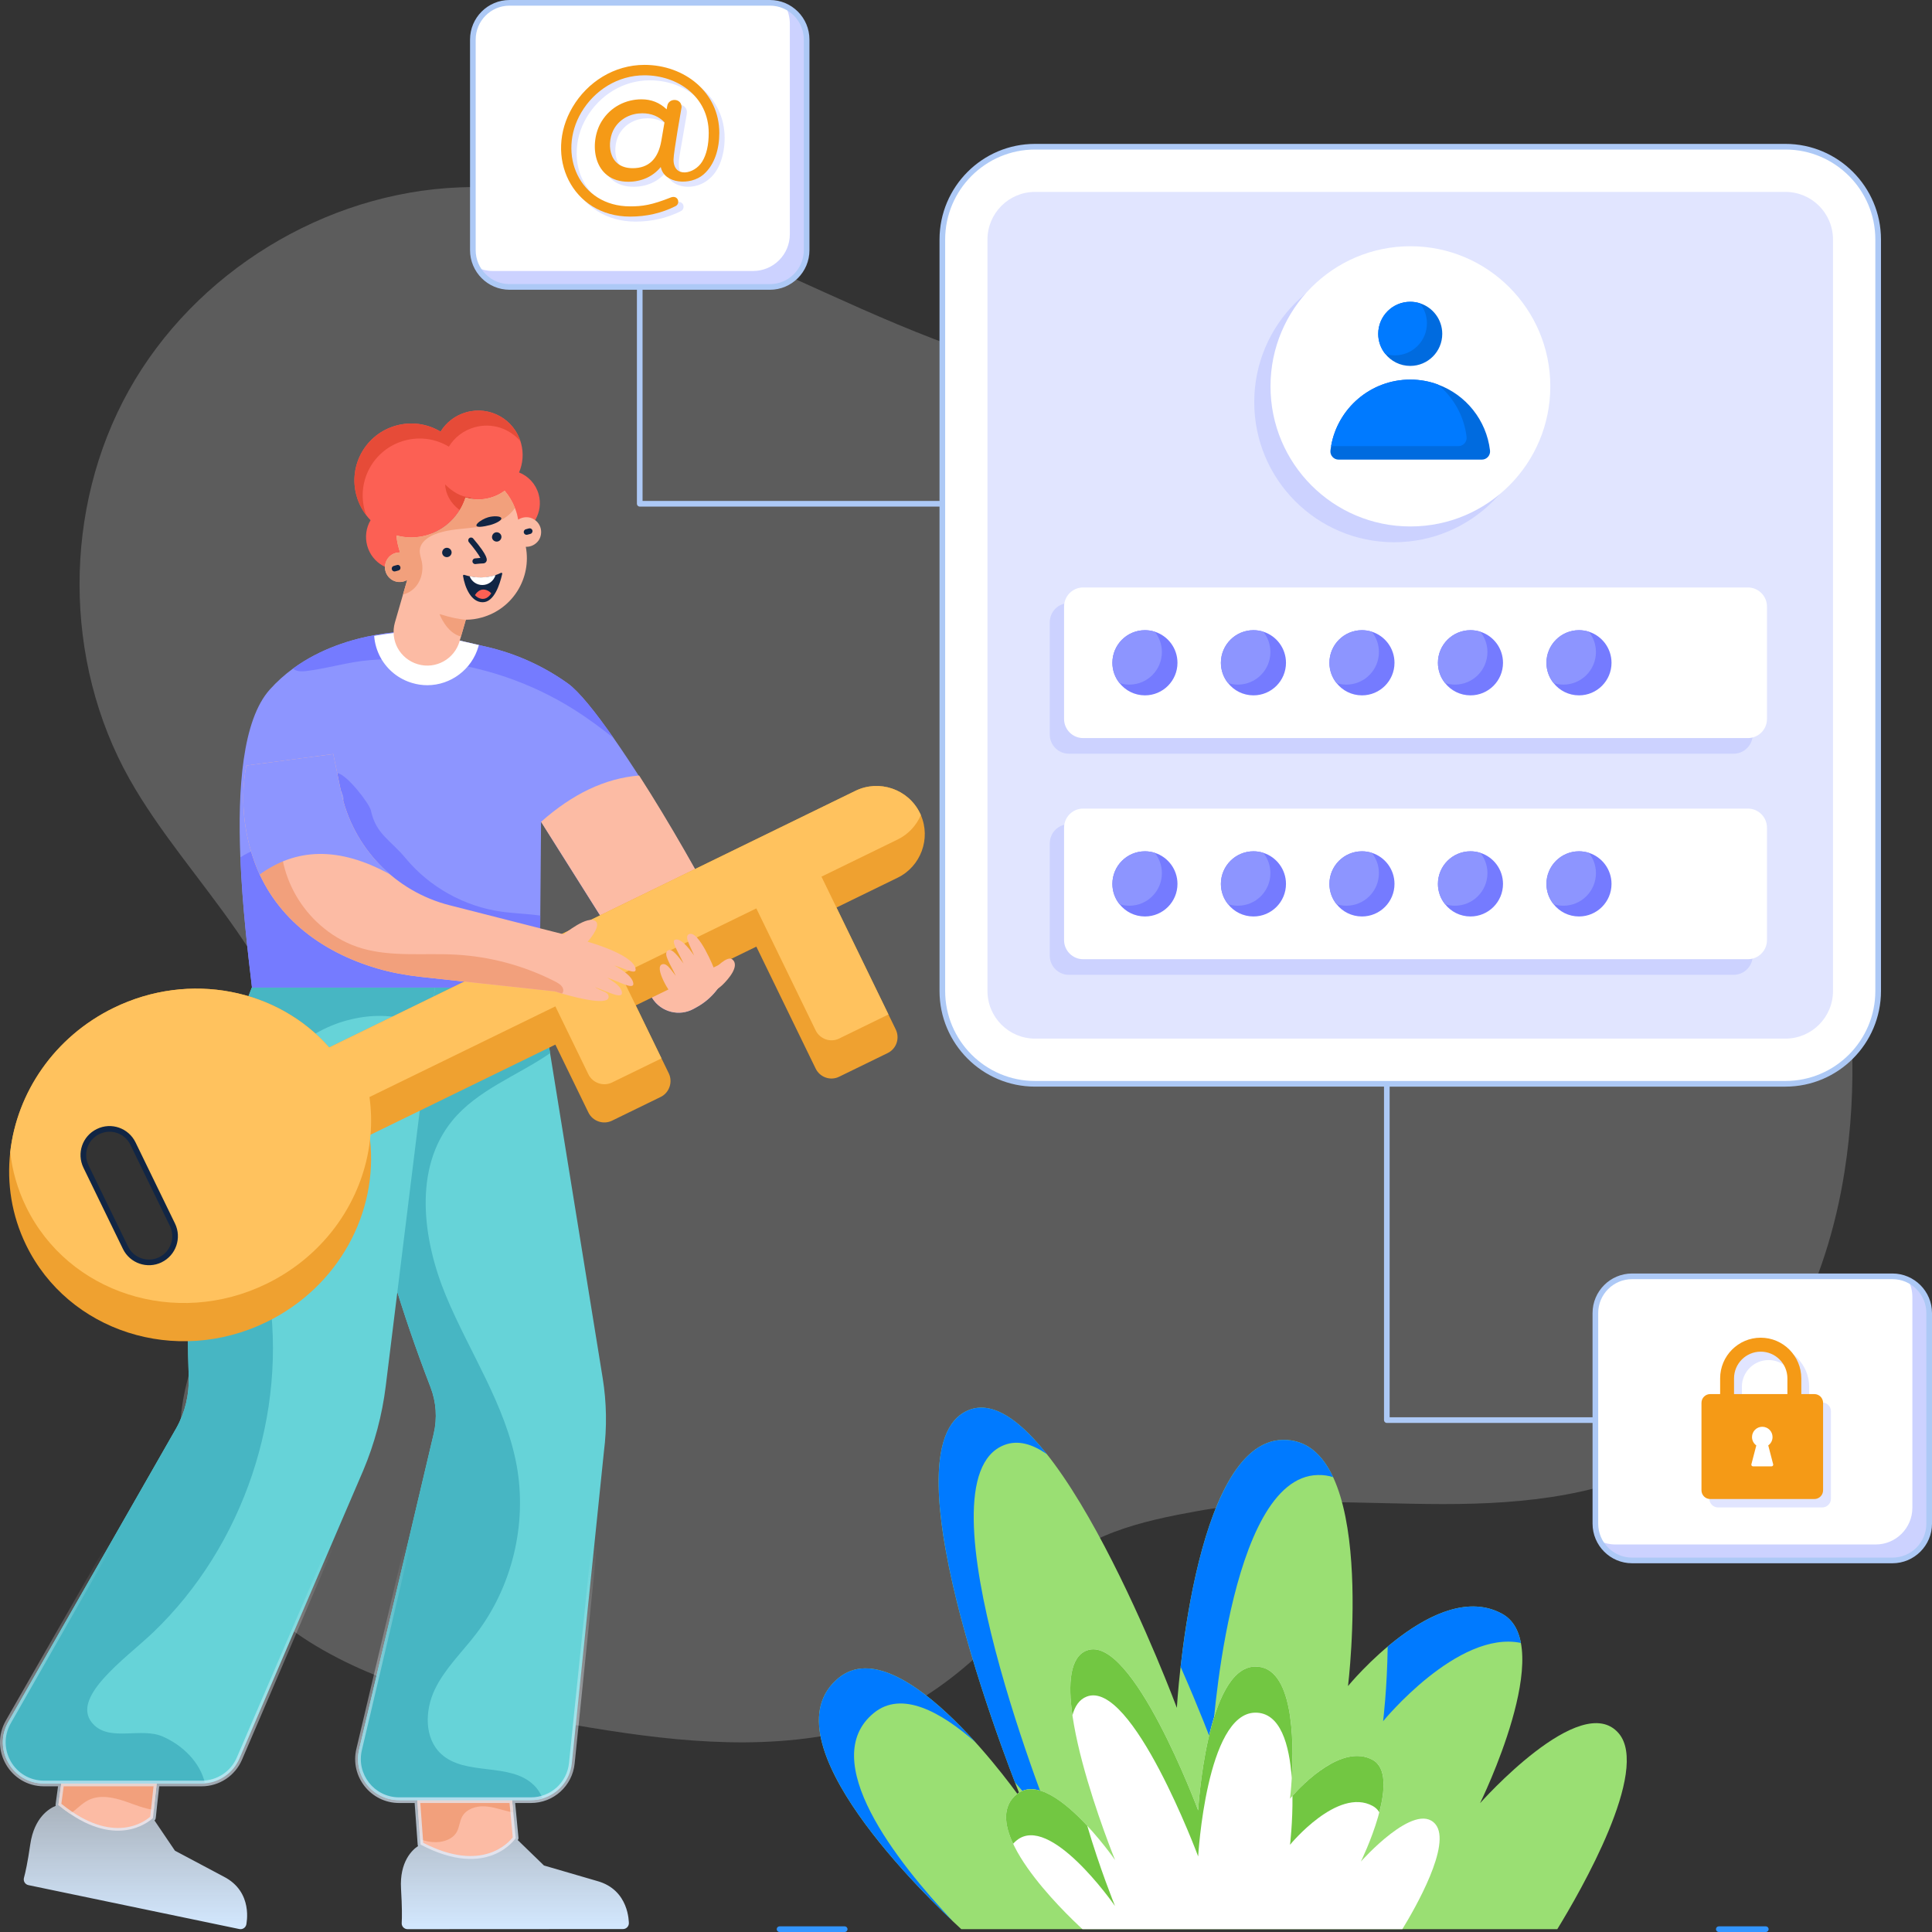 <svg width="604" height="604" viewBox="0 0 604 604" fill="none" xmlns="http://www.w3.org/2000/svg">
<rect x="0" y="0" width="604" height="604" fill="#333333" stroke="none"/>
<g clip-path="url(#clip0_8004_1126)">
<path d="M576.634 366.412C571.175 401.056 555.195 436.198 525.224 454.329C503.299 467.592 476.661 470.244 451.056 470.218C425.45 470.193 399.597 467.853 374.388 472.397C357.401 475.461 337.677 479.732 327.392 493.343C310.127 516.193 287.634 537.128 259.48 542.321C231.326 547.526 202.349 543.329 174.157 538.323C147.307 533.565 119.937 527.837 96.831 513.355C73.738 498.872 55.432 473.792 56.327 446.521C57.559 409.15 92.865 379.189 93.163 341.804C93.475 303.985 59.002 276.476 40.46 243.513C19.741 206.64 19.667 158.97 40.286 122.048C60.904 85.112 101.496 60.206 143.715 58.576C208.096 56.098 263.684 102.721 326.586 116.718C353.945 122.807 382.361 122.595 409.869 127.963C462.448 138.198 510.612 169.53 541.342 213.464C572.071 257.387 585.005 313.437 576.634 366.412Z" fill="white" fill-opacity="0.2"/>
<path d="M323.586 338.834C307.602 338.834 294.599 325.811 294.599 309.807V74.888C294.599 58.882 307.603 45.861 323.586 45.861H558.177C574.161 45.861 587.165 58.884 587.165 74.888V309.807C587.165 325.813 574.16 338.834 558.177 338.834H323.586Z" fill="white"/>
<path d="M573.05 74.889V309.807C573.05 318.032 566.391 324.7 558.177 324.7H323.586C315.372 324.7 308.713 318.032 308.713 309.807V74.889C308.713 66.663 315.372 59.995 323.586 59.995H558.177C566.391 59.995 573.05 66.663 573.05 74.889Z" fill="#E1E5FF"/>
<path d="M547.946 263.648V298.783C547.946 302.084 545.273 304.759 541.977 304.759H334.164C330.868 304.759 328.194 302.084 328.194 298.783V263.648C328.194 260.347 330.867 257.67 334.164 257.67H541.976C545.272 257.67 547.946 260.347 547.946 263.648Z" fill="#CCD2FF"/>
<path d="M552.408 258.763V293.897C552.408 297.198 549.736 299.876 546.438 299.876H338.627C335.33 299.876 332.658 297.2 332.658 293.897V258.763C332.658 255.462 335.33 252.786 338.627 252.786H546.439C549.734 252.786 552.408 255.462 552.408 258.763Z" fill="white"/>
<path d="M547.946 194.52V229.655C547.946 232.956 545.273 235.633 541.977 235.633H334.164C330.868 235.633 328.194 232.957 328.194 229.655V194.52C328.194 191.219 330.867 188.542 334.164 188.542H541.976C545.272 188.543 547.946 191.219 547.946 194.52Z" fill="#CCD2FF"/>
<path d="M552.408 189.636V224.771C552.408 228.072 549.736 230.748 546.438 230.748H338.627C335.33 230.748 332.658 228.072 332.658 224.771V189.636C332.658 186.335 335.33 183.658 338.627 183.658H546.439C549.734 183.658 552.408 186.334 552.408 189.636Z" fill="white"/>
<path d="M479.588 125.723C479.588 149.915 460.01 169.52 435.851 169.52C411.691 169.52 392.113 149.915 392.113 125.723C392.113 101.531 411.691 81.916 435.851 81.916C460.01 81.916 479.588 101.532 479.588 125.723Z" fill="#CCD2FF"/>
<path d="M484.671 120.789C484.671 144.982 465.093 164.586 440.934 164.586C416.774 164.586 397.196 144.982 397.196 120.789C397.196 96.597 416.774 76.982 440.934 76.982C465.093 76.982 484.671 96.598 484.671 120.789Z" fill="white"/>
<path d="M450.892 104.375C450.892 109.908 446.411 114.395 440.886 114.395C437.706 114.395 434.882 112.914 433.059 110.609C431.68 108.905 430.869 106.724 430.869 104.375C430.869 98.842 435.35 94.345 440.886 94.345C441.942 94.345 442.954 94.512 443.91 94.812C447.956 96.094 450.892 99.9 450.892 104.375Z" fill="#006BDF"/>
<path d="M446.1 101.06C446.1 106.604 441.62 111.09 436.094 111.09C435.038 111.09 434.015 110.923 433.059 110.611C431.68 108.907 430.869 106.726 430.869 104.377C430.869 98.844 435.35 94.347 440.886 94.347C441.942 94.347 442.954 94.514 443.91 94.814C445.277 96.528 446.1 98.698 446.1 101.06Z" fill="#007AFF"/>
<path d="M463.276 143.691H418.483C416.948 143.691 415.752 142.343 415.938 140.819C415.989 140.369 416.063 139.92 416.137 139.47C418.195 127.667 428.498 118.673 440.886 118.673C443.93 118.673 446.849 119.209 449.542 120.222C458.249 123.408 464.685 131.302 465.821 140.82C466.007 142.341 464.811 143.691 463.276 143.691Z" fill="#006BDF"/>
<path d="M455.942 139.468H416.138C418.196 127.665 428.499 118.671 440.886 118.671C443.93 118.671 446.849 119.207 449.542 120.22C454.382 124.218 457.713 130.013 458.499 136.596C458.674 138.132 457.476 139.468 455.942 139.468Z" fill="#007AFF"/>
<path d="M368.112 207.208C368.112 212.831 363.559 217.389 357.945 217.389C354.715 217.389 351.845 215.884 349.992 213.543C348.59 211.812 347.766 209.594 347.766 207.208C347.766 201.585 352.319 197.016 357.944 197.016C359.017 197.016 360.045 197.186 361.017 197.49C365.13 198.791 368.112 202.66 368.112 207.208Z" fill="#757BFF"/>
<path d="M363.243 203.837C363.243 209.471 358.69 214.029 353.076 214.029C352.003 214.029 350.964 213.859 349.992 213.543C348.59 211.812 347.766 209.594 347.766 207.208C347.766 201.585 352.319 197.016 357.944 197.016C359.017 197.016 360.045 197.186 361.017 197.49C362.407 199.232 363.243 201.437 363.243 203.837Z" fill="#8D95FF"/>
<path d="M402.036 207.208C402.036 212.831 397.483 217.389 391.869 217.389C388.639 217.389 385.769 215.884 383.916 213.543C382.514 211.812 381.689 209.594 381.689 207.208C381.689 201.585 386.243 197.016 391.868 197.016C392.941 197.016 393.969 197.186 394.941 197.49C399.054 198.791 402.036 202.66 402.036 207.208Z" fill="#757BFF"/>
<path d="M397.167 203.837C397.167 209.471 392.614 214.029 387 214.029C385.927 214.029 384.888 213.859 383.916 213.543C382.514 211.812 381.689 209.594 381.689 207.208C381.689 201.585 386.243 197.016 391.868 197.016C392.941 197.016 393.969 197.186 394.941 197.49C396.331 199.232 397.167 201.437 397.167 203.837Z" fill="#8D95FF"/>
<path d="M435.96 207.208C435.96 212.831 431.407 217.389 425.793 217.389C422.562 217.389 419.692 215.884 417.839 213.543C416.438 211.812 415.613 209.594 415.613 207.208C415.613 201.585 420.167 197.016 425.792 197.016C426.865 197.016 427.893 197.186 428.865 197.49C432.978 198.791 435.96 202.66 435.96 207.208Z" fill="#757BFF"/>
<path d="M431.091 203.837C431.091 209.471 426.538 214.029 420.924 214.029C419.851 214.029 418.812 213.859 417.839 213.543C416.438 211.812 415.613 209.594 415.613 207.208C415.613 201.585 420.167 197.016 425.792 197.016C426.865 197.016 427.893 197.186 428.865 197.49C430.255 199.232 431.091 201.437 431.091 203.837Z" fill="#8D95FF"/>
<path d="M469.884 207.208C469.884 212.831 465.331 217.389 459.717 217.389C456.486 217.389 453.616 215.884 451.763 213.543C450.362 211.812 449.537 209.594 449.537 207.208C449.537 201.585 454.09 197.016 459.715 197.016C460.788 197.016 461.817 197.186 462.789 197.49C466.902 198.791 469.884 202.66 469.884 207.208Z" fill="#757BFF"/>
<path d="M465.015 203.837C465.015 209.471 460.462 214.029 454.848 214.029C453.775 214.029 452.735 213.859 451.763 213.543C450.362 211.812 449.537 209.594 449.537 207.208C449.537 201.585 454.09 197.016 459.715 197.016C460.788 197.016 461.817 197.186 462.789 197.49C464.179 199.232 465.015 201.437 465.015 203.837Z" fill="#8D95FF"/>
<path d="M503.808 207.208C503.808 212.831 499.254 217.389 493.641 217.389C490.41 217.389 487.54 215.884 485.687 213.543C484.286 211.812 483.461 209.594 483.461 207.208C483.461 201.585 488.014 197.016 493.639 197.016C494.712 197.016 495.74 197.186 496.713 197.49C500.825 198.791 503.808 202.66 503.808 207.208Z" fill="#757BFF"/>
<path d="M498.939 203.837C498.939 209.471 494.385 214.029 488.772 214.029C487.699 214.029 486.659 213.859 485.687 213.543C484.286 211.812 483.461 209.594 483.461 207.208C483.461 201.585 488.014 197.016 493.639 197.016C494.712 197.016 495.74 197.186 496.713 197.49C498.103 199.232 498.939 201.437 498.939 203.837Z" fill="#8D95FF"/>
<path d="M368.112 276.334C368.112 281.957 363.559 286.515 357.945 286.515C354.715 286.515 351.845 285.01 349.992 282.669C348.59 280.938 347.766 278.72 347.766 276.334C347.766 270.711 352.319 266.142 357.944 266.142C359.017 266.142 360.045 266.312 361.017 266.616C365.13 267.917 368.112 271.787 368.112 276.334Z" fill="#757BFF"/>
<path d="M363.243 272.963C363.243 278.597 358.69 283.155 353.076 283.155C352.003 283.155 350.964 282.985 349.992 282.669C348.59 280.938 347.766 278.72 347.766 276.334C347.766 270.711 352.319 266.142 357.944 266.142C359.017 266.142 360.045 266.312 361.017 266.616C362.407 268.358 363.243 270.565 363.243 272.963Z" fill="#8D95FF"/>
<path d="M402.036 276.334C402.036 281.957 397.483 286.515 391.869 286.515C388.639 286.515 385.769 285.01 383.916 282.669C382.514 280.938 381.689 278.72 381.689 276.334C381.689 270.711 386.243 266.142 391.868 266.142C392.941 266.142 393.969 266.312 394.941 266.616C399.054 267.917 402.036 271.787 402.036 276.334Z" fill="#757BFF"/>
<path d="M397.167 272.963C397.167 278.597 392.614 283.155 387 283.155C385.927 283.155 384.888 282.985 383.916 282.669C382.514 280.938 381.689 278.72 381.689 276.334C381.689 270.711 386.243 266.142 391.868 266.142C392.941 266.142 393.969 266.312 394.941 266.616C396.331 268.358 397.167 270.565 397.167 272.963Z" fill="#8D95FF"/>
<path d="M435.96 276.334C435.96 281.957 431.407 286.515 425.793 286.515C422.562 286.515 419.692 285.01 417.839 282.669C416.438 280.938 415.613 278.72 415.613 276.334C415.613 270.711 420.167 266.142 425.792 266.142C426.865 266.142 427.893 266.312 428.865 266.616C432.978 267.917 435.96 271.787 435.96 276.334Z" fill="#757BFF"/>
<path d="M431.091 272.963C431.091 278.597 426.538 283.155 420.924 283.155C419.851 283.155 418.812 282.985 417.839 282.669C416.438 280.938 415.613 278.72 415.613 276.334C415.613 270.711 420.167 266.142 425.792 266.142C426.865 266.142 427.893 266.312 428.865 266.616C430.255 268.358 431.091 270.565 431.091 272.963Z" fill="#8D95FF"/>
<path d="M469.884 276.334C469.884 281.957 465.331 286.515 459.717 286.515C456.486 286.515 453.616 285.01 451.763 282.669C450.362 280.938 449.537 278.72 449.537 276.334C449.537 270.711 454.09 266.142 459.715 266.142C460.788 266.142 461.817 266.312 462.789 266.616C466.902 267.917 469.884 271.787 469.884 276.334Z" fill="#757BFF"/>
<path d="M465.015 272.963C465.015 278.597 460.462 283.155 454.848 283.155C453.775 283.155 452.735 282.985 451.763 282.669C450.362 280.938 449.537 278.72 449.537 276.334C449.537 270.711 454.09 266.142 459.715 266.142C460.788 266.142 461.817 266.312 462.789 266.616C464.179 268.358 465.015 270.565 465.015 272.963Z" fill="#8D95FF"/>
<path d="M503.808 276.334C503.808 281.957 499.254 286.515 493.641 286.515C490.41 286.515 487.54 285.01 485.687 282.669C484.286 280.938 483.461 278.72 483.461 276.334C483.461 270.711 488.014 266.142 493.639 266.142C494.712 266.142 495.74 266.312 496.713 266.616C500.825 267.917 503.808 271.787 503.808 276.334Z" fill="#757BFF"/>
<path d="M498.939 272.963C498.939 278.597 494.385 283.155 488.772 283.155C487.699 283.155 486.659 282.985 485.687 282.669C484.286 280.938 483.461 278.72 483.461 276.334C483.461 270.711 488.014 266.142 493.639 266.142C494.712 266.142 495.74 266.312 496.713 266.616C498.103 268.358 498.939 270.565 498.939 272.963Z" fill="#8D95FF"/>
<path d="M252.173 12.368V78.215C252.173 84.558 247.037 89.701 240.703 89.701H159.296C152.962 89.701 147.826 84.558 147.826 78.215V12.368C147.826 6.024 152.962 0.882 159.296 0.882H240.703C247.039 0.882 252.173 6.024 252.173 12.368Z" fill="white"/>
<path d="M252.179 12.366V78.218C252.179 84.561 247.035 89.702 240.7 89.702H159.298C154.917 89.702 151.118 87.245 149.183 83.633C150.664 84.324 152.318 84.716 154.054 84.716H235.457C241.791 84.716 246.925 79.573 246.925 73.231V7.388C246.925 5.423 246.434 3.584 245.572 1.965C249.47 3.794 252.179 7.77 252.179 12.366Z" fill="#CCD2FF"/>
<path d="M603.112 410.5V476.348C603.112 482.691 597.977 487.834 591.642 487.834H510.236C503.901 487.834 498.766 482.691 498.766 476.348V410.5C498.766 404.157 503.901 399.015 510.236 399.015H591.642C597.977 399.016 603.112 404.158 603.112 410.5Z" fill="white"/>
<path d="M603.117 410.5V476.352C603.117 482.695 597.973 487.836 591.638 487.836H510.236C505.855 487.836 502.057 485.379 500.121 481.766C501.602 482.458 503.256 482.849 504.993 482.849H586.395C592.73 482.849 597.864 477.708 597.864 471.365V405.522C597.864 403.557 597.373 401.718 596.51 400.099C600.41 401.926 603.117 405.904 603.117 410.5Z" fill="#CCD2FF"/>
<path d="M180.651 35.073C185.303 27.2 193.66 21.847 203.137 21.847C215.647 21.847 226.543 30.418 226.543 43.133C226.543 45.716 226.145 48.157 225.345 50.452C221.659 61.057 209.45 59.854 208.236 53.774C205.706 56.882 202.043 58.389 198.099 58.389C187.26 58.389 185.503 46.484 189.713 39.562C192.545 34.907 197.393 32.612 202.216 32.612C205.288 32.612 207.908 33.657 210.079 35.748L210.263 34.703C210.53 32.959 212.778 32.116 214.104 33.444C215.027 34.368 214.669 35.521 214.687 35.75C212.659 47.751 212.23 49.036 212.23 51.438C212.23 57.269 218.635 56.204 221.168 52.115C222.541 49.902 223.226 46.907 223.226 43.134C223.226 31.79 213.534 25.108 203.137 25.108C194.794 25.108 187.485 29.804 183.418 36.674C181.327 40.201 180.284 43.994 180.284 48.055C180.284 57.45 187.232 66.081 198.653 66.081C201.15 66.081 203.321 65.843 205.164 65.373C207.006 64.901 209.116 64.194 211.492 63.25C213.683 62.523 214.459 65.21 212.843 66.019C208.501 68.192 203.77 69.279 198.653 69.279C180.463 69.278 171.592 50.398 180.651 35.073ZM208.42 45.531L209.403 39.809C207.601 37.924 205.288 36.98 202.463 36.98C199.064 36.98 195.745 38.474 193.799 41.564C191.925 44.543 191.681 49.867 194.353 52.329C195.663 53.538 197.362 54.144 199.452 54.144C204.447 54.144 207.438 51.274 208.42 45.531Z" fill="#E1E5FF"/>
<path d="M178.99 33.509C183.641 25.636 191.998 20.283 201.475 20.283C213.985 20.283 224.881 28.854 224.881 41.569C224.881 46.345 223.536 51.42 219.937 54.55C215.858 58.091 207.632 57.508 206.574 52.211C204.044 55.318 200.381 56.825 196.437 56.825C185.358 56.825 183.987 44.681 188.051 37.999C190.883 33.344 195.731 31.048 200.554 31.048C203.626 31.048 206.246 32.093 208.418 34.185L208.601 33.14C209 30.541 213.086 30.578 213.086 33.509C213.065 33.629 210.566 47.726 210.566 49.874C210.566 55.749 217.049 54.515 219.506 50.551C220.879 48.337 221.564 45.342 221.564 41.569C221.564 30.225 211.872 23.543 201.475 23.543C193.132 23.543 185.824 28.239 181.756 35.109C174.031 48.153 181.174 64.516 196.992 64.516C200.846 64.516 203.685 64.125 209.831 61.687C212.023 60.959 212.798 63.646 211.182 64.455C206.841 66.628 202.111 67.716 196.992 67.716C178.83 67.714 169.926 48.841 178.99 33.509ZM206.758 43.967L207.741 38.246C205.939 36.361 203.626 35.417 200.801 35.417C197.402 35.417 194.083 36.91 192.137 40C189.579 44.067 189.819 52.58 197.79 52.58C202.786 52.58 205.776 49.711 206.758 43.967Z" fill="#F59A16"/>
<path d="M569.671 438.454H565.595V433.541C565.595 426.537 559.907 420.83 552.901 420.83C545.907 420.83 540.221 426.537 540.221 433.541V438.454H537.121C535.607 438.454 534.387 439.676 534.387 441.192V468.532C534.387 470.048 535.607 471.27 537.121 471.27H569.671C571.185 471.27 572.405 470.048 572.405 468.532V441.192C572.405 439.676 571.185 438.454 569.671 438.454ZM561.249 438.454H544.565V433.541C544.565 428.934 548.299 425.193 552.913 425.193C557.502 425.193 561.249 428.934 561.249 433.541V438.454Z" fill="#E1E5FF"/>
<path d="M567.216 435.829H563.14V430.916C563.14 423.912 557.452 418.205 550.446 418.205C543.452 418.205 537.766 423.912 537.766 430.916V435.829H534.666C533.152 435.829 531.932 437.051 531.932 438.567V465.907C531.932 467.423 533.152 468.645 534.666 468.645H567.216C568.73 468.645 569.95 467.423 569.95 465.907V438.567C569.95 437.051 568.73 435.829 567.216 435.829ZM558.795 435.829H542.111V430.916C542.111 426.309 545.845 422.568 550.459 422.568C555.049 422.568 558.795 426.309 558.795 430.916V435.829Z" fill="#F59A16"/>
<path d="M553.848 458.423H548.031C547.693 458.423 547.45 458.103 547.533 457.777L549.072 451.875C548.261 451.299 547.731 450.347 547.731 449.266C547.731 447.488 549.167 446.05 550.943 446.05C552.719 446.05 554.148 447.488 554.148 449.266C554.148 450.347 553.618 451.3 552.807 451.875L554.346 457.777C554.429 458.105 554.186 458.423 553.848 458.423Z" fill="white"/>
<path d="M161.223 574.64C161.223 574.64 152.682 587.837 131.47 576.671L131.348 574.987L130.328 560.963H159.917L160.457 566.628L161.223 574.64Z" fill="#FCBBA4"/>
<path d="M160.458 566.627C160.062 566.556 159.663 566.474 159.266 566.383C156.646 565.792 154.098 564.821 151.418 564.709C148.747 564.596 145.791 565.566 144.497 567.914C143.661 569.414 143.62 571.273 142.774 572.763C141.541 574.928 138.861 575.866 136.373 575.916C134.651 575.947 132.948 575.61 131.349 574.988L130.329 560.964H159.918L160.458 566.627Z" fill="#F2A07C"/>
<path d="M49.304 554.726L48.081 565.821L47.795 568.383C47.795 568.383 38.193 578.09 21.925 567.046C20.743 566.25 19.51 565.331 18.256 564.29L20.335 548.685L49.304 554.726Z" fill="#FCBBA4"/>
<path d="M49.304 554.726L48.081 565.822C45.155 565.444 42.292 564.26 39.468 563.27C35.626 561.922 31.233 560.952 27.604 562.789C25.484 563.861 23.882 565.76 21.925 567.045C20.743 566.249 19.51 565.33 18.256 564.289L20.335 548.684L49.304 554.726Z" fill="#F2A07C"/>
<path d="M188.795 453.883L178.775 551.236C178.235 556.533 174.515 560.82 169.632 562.259C168.481 562.596 167.257 562.779 166.003 562.779H124.773C116.485 562.779 110.36 555.032 112.266 546.958L135.598 448.186C136.728 443.368 136.383 438.316 134.599 433.693C116.292 386.139 107.965 344.311 110.524 308.71H168.643L171.976 329.267L188.418 430.835C189.651 438.46 189.773 446.218 188.795 453.883Z" fill="#66D3D8"/>
<path d="M166.809 558.003C168.072 559.207 169.011 560.668 169.632 562.259C168.481 562.596 167.257 562.779 166.003 562.779H124.773C116.485 562.779 110.36 555.032 112.266 546.958L135.598 448.186C136.728 443.368 136.383 438.316 134.599 433.693C116.292 386.139 107.965 344.311 110.524 308.71H168.643L171.976 329.267C161.661 336.341 149.225 340.739 141.346 350.415C129.227 365.286 132.07 387.435 139.44 405.165C146.81 422.883 158.082 439.265 161.527 458.158C164.85 476.459 160.12 496.076 148.806 510.846C144.424 516.572 139.061 521.666 135.943 528.167C132.823 534.669 132.589 543.365 137.859 548.284C145.444 555.379 159.326 550.817 166.809 558.003Z" fill="#47B6C3"/>
<path d="M135.985 308.711L134.446 321.163L120.594 433.337C119.473 442.431 117.097 451.332 113.53 459.783L74.848 549.797C72.953 554.196 68.794 557.156 64.085 557.534C63.748 557.565 63.402 557.574 63.055 557.574H13.752C3.885 557.574 -2.302 546.898 2.601 538.324L55.145 446.422C57.867 441.543 59.182 436.021 58.998 430.438C57.735 392.917 60.1 355.479 78.742 308.711H135.985Z" fill="#66D3D8"/>
<path d="M135.985 308.711L134.446 321.164C126.588 317.652 118.27 316.367 108.525 318.989C94.427 322.776 82.716 334.412 78.823 348.497C73.921 366.298 80.964 384.874 83.879 403.104C90.076 441.808 76.193 483.187 47.918 510.296C39.327 518.523 20.857 531.25 29.53 539.406C34.831 544.387 44.258 539.977 50.914 542.906C57.133 545.641 62.596 550.959 64.085 557.533C63.748 557.564 63.402 557.573 63.055 557.573H13.752C3.885 557.573 -2.302 546.897 2.601 538.323L55.145 446.421C57.867 441.542 59.182 436.021 58.998 430.437C57.735 392.916 60.1 355.478 78.742 308.71H135.985V308.711Z" fill="#47B6C3"/>
<path d="M217.876 314.825L216.877 315.386C212.352 317.887 206.673 316.427 203.911 312.059L169.153 256.922L168.909 286.236L168.725 308.712H78.772C77.498 297.963 75.745 283.042 75.143 268.058C74.277 246.644 75.766 225.118 84.367 215.544C86.609 213.044 89.045 210.89 91.583 209.032C108.87 196.365 131.05 197.355 131.05 197.355L148.247 201.315L152.16 202.224C161.293 204.326 169.916 208.226 177.54 213.685C180.934 216.116 186.04 222.443 191.81 230.711C203.287 247.134 217.414 271.264 226.017 287.829C231.065 297.545 227.446 309.518 217.876 314.825Z" fill="#8D95FF"/>
<path d="M191.811 230.71C187.908 227.617 183.901 224.647 179.703 221.983C172.945 217.686 165.657 214.225 158.084 211.643C144.487 207.019 129.931 205.213 115.62 206.377C108.802 206.928 102.308 209.021 95.571 209.807C93.614 210.032 92.341 209.705 91.586 209.032C108.873 196.365 131.053 197.355 131.053 197.355L148.249 201.315L152.163 202.224C161.296 204.326 169.919 208.226 177.543 213.685C180.936 216.114 186.043 222.442 191.811 230.71Z" fill="#757BFF"/>
<path d="M149.706 201.652L149.553 202.183C147.505 209.266 140.94 214.216 133.591 214.216C132.021 214.216 130.452 213.992 128.933 213.542C124.702 212.317 121.166 209.511 118.994 205.621C117.821 203.457 117.14 201.131 116.976 198.782C124.977 197.354 131.052 197.354 131.052 197.354L148.248 201.313L149.706 201.652Z" fill="white"/>
<path d="M168.908 286.236L168.725 308.712H78.772C77.498 297.963 75.744 283.042 75.143 268.058C78.16 265.956 82.002 264.802 85.662 264.027C91.186 262.864 97.098 262.027 101.44 258.413C104.803 255.626 105.444 254.279 107.3 250.319C108.279 248.226 102.448 241.255 105.547 241.714C108.442 242.133 115.485 251.197 115.954 253.381C117.564 260.852 121.969 262.465 126.85 268.355C134.292 277.326 145.146 283.379 156.685 285.003C160.672 285.562 164.881 285.674 168.908 286.236Z" fill="#757BFF"/>
<path d="M226.019 287.827C219.211 274.723 209.486 257.466 199.814 242.45C189.099 243.313 178.898 248.279 169.157 256.924L203.911 312.056C206.669 316.43 212.354 317.891 216.874 315.385L217.878 314.829C227.451 309.521 231.068 297.548 226.019 287.827Z" fill="#FCBBA4"/>
<path d="M287.886 254.814C287.795 254.607 287.702 254.401 287.6 254.194C283.945 246.682 274.851 243.62 267.441 247.233L102.921 327.461C86.897 309.247 59.362 303.478 35.55 315.086C16.96 324.158 5.265 341.625 3.193 360.228C2.105 369.921 3.628 379.922 8.141 389.199C21.335 416.325 55.033 427.105 83.312 413.307C105.899 402.296 118.257 379.014 115.68 356.293C115.634 355.833 115.576 355.375 115.509 354.916L115.83 354.756L173.626 326.576L183.946 347.794C185.24 350.479 188.562 351.716 191.345 350.352L206.544 342.943C209.293 341.601 210.38 338.218 209.076 335.545L206.796 330.866L198.756 314.316L203.452 312.033L236.45 295.942L254.982 334.043C256.321 336.807 259.609 337.953 262.301 336.635L277.5 329.225C280.26 327.884 281.371 324.58 280.032 321.827L277.752 317.135L261.511 283.724L266.208 281.43L280.65 274.389C287.852 270.883 291.081 262.201 287.886 254.814ZM28.242 355.55C28.907 354.828 29.719 354.219 30.659 353.76C32.675 352.774 34.92 352.694 36.901 353.371C38.859 354.059 40.589 355.492 41.574 357.523L52.546 380.094L53.909 382.892C55.891 386.965 54.195 391.861 50.142 393.835C46.075 395.82 41.196 394.121 39.214 390.062L26.878 364.692C25.366 361.56 26.009 357.946 28.242 355.55Z" fill="#EFA130"/>
<path d="M287.6 254.194C283.945 246.682 274.851 243.62 267.441 247.233L102.921 327.461C86.897 309.247 59.362 303.478 35.55 315.086C16.96 324.158 5.265 341.625 3.193 360.228C3.846 366.009 5.462 371.755 8.141 377.249C21.335 404.374 55.033 415.155 83.312 401.357C101.936 392.284 113.607 374.862 115.68 356.294C115.749 355.779 115.795 355.273 115.829 354.757C116.161 350.847 116.058 346.89 115.508 342.967L173.624 314.626L183.944 335.856C185.239 338.528 188.561 339.767 191.344 338.414L206.542 331.005C206.634 330.958 206.714 330.913 206.795 330.867L198.754 314.317V314.329L194.058 304.672L236.449 283.992L254.98 322.094C256.32 324.858 259.608 326.004 262.3 324.698L277.498 317.277C277.59 317.231 277.67 317.186 277.751 317.139L261.51 283.728L256.814 274.071L280.649 262.442C284.017 260.802 286.501 258.037 287.887 254.815C287.794 254.607 287.703 254.402 287.6 254.194ZM52.549 392.045C51.884 392.769 51.083 393.375 50.143 393.835C46.076 395.819 41.198 394.121 39.216 390.062L28.243 367.502L26.88 364.692C24.91 360.632 26.583 355.746 30.66 353.761C32.676 352.775 34.922 352.694 36.903 353.371C38.861 354.059 40.59 355.493 41.575 357.523L53.911 382.905C55.435 386.023 54.783 389.647 52.549 392.045Z" fill="#FFC25E"/>
<path d="M161.214 167.267C155.7 168.788 150.033 165.563 148.504 160.061C148.138 158.724 148.045 157.367 148.198 156.071C147.291 155.989 146.404 155.815 145.539 155.549C143.948 160.571 140.166 164.796 135.02 166.787C135.54 171.717 132.441 176.452 127.508 177.82C122.004 179.351 116.327 176.116 114.808 170.624C114.033 167.806 114.482 164.959 115.847 162.632C113.828 160.55 112.28 157.947 111.454 154.957C108.823 145.454 114.338 135.686 123.838 133.052C128.721 131.696 133.705 132.512 137.731 134.94C139.494 132.072 142.307 129.847 145.825 128.867C153.195 126.826 160.838 131.122 162.888 138.543C163.764 141.697 163.468 144.902 162.276 147.699C165.171 148.852 167.506 151.292 168.402 154.538C169.918 160.03 166.698 165.736 161.214 167.267Z" fill="#FC6054"/>
<path d="M139.166 151.476C139.166 151.476 139.082 157.2 145.537 160.604L147.27 155.549C143.963 155.404 141.455 153.66 139.166 151.476Z" fill="#E64B38"/>
<path d="M162.713 137.973C159.318 133.961 153.794 132.073 148.412 133.563C144.895 134.544 142.083 136.769 140.318 139.637C136.292 137.207 131.308 136.391 126.425 137.749C116.925 140.383 111.411 150.151 114.041 159.653C114.172 160.144 114.327 160.623 114.52 161.093C113.144 159.316 112.084 157.256 111.453 154.959C108.822 145.457 114.337 135.689 123.837 133.055C128.72 131.698 133.704 132.514 137.73 134.943C139.493 132.075 142.306 129.85 145.824 128.869C152.999 126.879 160.439 130.91 162.713 137.973Z" fill="#E64B38"/>
<path d="M168.471 168.829C167.523 170.248 165.963 171.013 164.383 170.942C166.218 180.7 160.337 190.356 150.613 193.05C148.983 193.509 147.34 193.734 145.72 193.753H145.629L145.079 195.672L144.111 199L143.683 200.469C142.063 206.062 136.243 209.299 130.646 207.665C127.853 206.859 125.651 204.991 124.337 202.634C123.053 200.265 122.655 197.397 123.46 194.61L125.988 185.863L126.538 183.955L127.312 181.291C126.017 182.067 124.387 182.21 122.909 181.475C120.636 180.332 119.678 177.545 120.83 175.27C121.635 173.595 123.327 172.646 125.049 172.717L124.581 171.033C124.244 169.818 124.031 168.593 123.938 167.389C126.915 168.206 130.136 168.246 133.325 167.359C139.34 165.684 143.773 161.102 145.538 155.55C147.953 156.284 150.603 156.356 153.233 155.631C154.915 155.162 156.444 154.406 157.77 153.416C159.105 154.988 160.195 156.784 160.98 158.794C161.224 159.417 161.449 160.07 161.633 160.744L161.999 162.459C163.476 161.5 165.475 161.387 167.035 162.438C169.216 163.796 169.797 166.676 168.471 168.829Z" fill="#FCBBA4"/>
<path d="M145.72 193.754H145.629L145.079 195.672L144.111 199C139.514 197.837 137.404 191.967 137.404 191.967C140.604 192.978 143.407 193.6 145.72 193.754Z" fill="#F2A07C"/>
<path d="M160.98 158.795C160.001 160.286 158.534 161.53 157.045 162.388C153.875 164.205 150.155 164.726 146.516 165.094C142.887 165.472 139.177 165.727 135.794 167.094C133.622 167.972 131.441 169.615 131.238 171.943C131.135 173.158 131.604 174.342 131.859 175.546C132.511 178.649 131.553 182.12 129.179 184.211C128.271 185.017 127.16 185.579 125.989 185.864L126.539 183.956L127.313 181.292C126.018 182.068 124.388 182.211 122.91 181.476C120.637 180.333 119.679 177.546 120.831 175.271C121.636 173.596 123.328 172.647 125.05 172.718L124.582 171.034C124.245 169.819 124.032 168.594 123.939 167.39C126.916 168.207 130.137 168.247 133.326 167.36C139.341 165.685 143.774 161.103 145.539 155.551C147.954 156.285 150.604 156.357 153.234 155.632C154.916 155.163 156.445 154.407 157.771 153.417C159.103 154.987 160.194 156.784 160.98 158.795Z" fill="#F2A07C"/>
<path d="M192.025 301.811C195.093 303.546 197.439 305.251 197.927 307.077C198.681 309.895 193.748 306.934 189.792 305.618C192.248 307.139 193.961 308.374 194.369 309.905C195.144 312.845 189.976 309.967 185.97 308.609C187.978 309.946 189.864 309.946 190.22 311.273C191.137 314.713 180.506 312.008 175.726 310.63C174.349 310.232 173.463 309.946 173.463 309.946L131.52 305.393C126.954 304.883 122.417 304.077 118.014 302.781C109.045 300.158 100.789 296.013 94.02 290.216C87.456 284.592 82.288 277.407 79.251 268.527C79.149 268.261 79.057 267.986 78.965 267.711C76.335 259.627 75.428 251.063 76.488 242.622C76.641 241.378 76.824 240.244 77.049 239.326L104.182 235.732L106.607 247.44C110.205 264.854 123.426 278.684 140.642 283.031L176.246 292.105C176.246 292.105 183.901 285.756 186.316 288.094C187.967 289.685 183.707 294.412 183.707 294.412C183.707 294.412 197.468 298.209 198.649 302.639C199.303 305.087 195.604 302.872 192.025 301.811Z" fill="#FCBBA4"/>
<path d="M176.083 309.833C176.031 310.139 175.91 310.405 175.727 310.629C174.35 310.232 173.464 309.945 173.464 309.945L131.521 305.393C126.955 304.883 122.418 304.077 118.015 302.78C109.046 300.158 100.79 296.013 94.021 290.216C87.457 284.591 82.289 277.407 79.252 268.526C79.649 265.985 80.862 263.749 83.798 263.26C87.539 262.638 88.049 267.609 88.66 270.201C90.514 278.029 95.001 285.113 101.248 290.176C104.755 293.035 108.822 295.229 113.163 296.494C122.571 299.219 132.601 297.913 142.375 298.444C153.291 299.026 164.075 301.956 173.789 306.968C174.952 307.567 176.276 308.537 176.083 309.833Z" fill="#F2A07C"/>
<path d="M77.046 239.327C76.828 240.245 76.642 241.377 76.487 242.623C75.433 251.058 76.337 259.624 78.965 267.706C79.601 269.661 80.337 271.565 81.16 273.418C92.467 265.179 105.892 264.461 122.042 273.418C114.295 266.84 108.745 257.785 106.606 247.443L104.185 235.736" fill="#8D95FF"/>
<path d="M225.786 307.988C222.7 310.917 214.301 314.664 211.068 312.104C209.459 310.816 204.14 302.034 207.169 301.427C208.602 301.14 209.821 303.325 211.273 305.075C209.598 301.463 207.129 298.074 208.866 297.108C210.168 296.383 212.021 299.052 213.683 301.199C212.065 297.629 209.657 294.124 211.109 293.76C212.831 293.328 215.09 296.026 217.012 298.727C215.664 295.489 213.869 292.755 215.396 292.052C218.47 290.636 223.334 303.024 223.334 303.024C223.334 303.024 227.315 298.568 228.966 299.944C231.385 301.983 227.627 306.231 225.786 307.988Z" fill="#FCBBA4"/>
<path d="M300.53 603.118H486.855C494.152 591.211 515.927 553.453 506.056 541.881C494.287 528.087 462.713 563.726 462.713 563.726C462.713 563.726 487.097 514.105 469.602 504.517C449.089 493.277 421.426 527.115 421.426 527.115C421.426 527.115 430.945 449.616 401.043 450.148C372.685 450.654 367.92 533.918 367.92 533.918C367.92 533.918 329.366 430.458 302.95 440.792C274.31 451.997 319.51 562.832 319.51 562.832C319.51 562.832 281.845 508.457 262.183 524.561C238.561 543.912 289.691 593.132 300.53 603.118Z" fill="#9ADF73"/>
<path d="M433.829 514.761C433.671 527.817 432.398 538.103 432.398 538.103C432.398 538.103 455.772 509.521 475.474 513.63C474.726 509.554 472.914 506.322 469.606 504.507C457.84 498.075 443.735 506.449 433.829 514.761Z" fill="#007AFF"/>
<path d="M369.097 521.098C375.107 534.745 378.892 544.903 378.892 544.903C378.892 544.903 383.663 461.645 412.013 461.135C413.73 461.103 415.321 461.326 416.784 461.804C413.461 454.686 408.469 450.022 401.043 450.148C379.718 450.53 371.737 497.724 369.097 521.098Z" fill="#007AFF"/>
<path d="M317.292 557.194C324.749 565.633 330.012 573.148 330.474 573.77C329.425 571.207 285.617 462.853 313.92 451.772C318.134 450.116 322.666 451.375 327.309 454.638C318.994 444.129 310.471 437.839 302.949 440.785C278.208 450.466 308.578 534.489 317.292 557.194Z" fill="#007AFF"/>
<path d="M298.005 600.743C280.132 581.826 255.311 550.172 273.168 535.54C281.849 528.423 294.062 535.078 304.985 544.711C292.248 530.604 273.979 514.904 262.18 524.553C240.077 542.674 283.471 586.986 298.005 600.743Z" fill="#007AFF"/>
<path d="M338.416 603.118H438.413C442.329 596.728 454.016 576.464 448.718 570.253C442.401 562.85 425.456 581.976 425.456 581.976C425.456 581.976 438.542 555.345 429.154 550.2C418.145 544.167 403.298 562.328 403.298 562.328C403.298 562.328 408.407 520.736 392.36 521.021C377.142 521.292 374.584 565.979 374.584 565.979C374.584 565.979 353.893 510.454 339.717 516C324.345 522.013 348.604 581.496 348.604 581.496C348.604 581.496 328.389 552.313 317.838 560.957C305.159 571.343 332.599 597.759 338.416 603.118Z" fill="white"/>
<path d="M403.3 576.732C403.3 576.732 418.151 558.581 429.155 564.598C430.029 565.076 430.713 565.744 431.221 566.556C433.018 559.693 433.527 552.608 429.155 550.203C419.646 544.981 407.244 557.861 404.063 561.429C404.158 569.694 403.3 576.732 403.3 576.732Z" fill="#72C742"/>
<path d="M374.583 580.378C374.583 580.378 377.143 535.699 392.36 535.429C400.359 535.286 403.109 545.557 403.84 555.889C404.525 544.233 404.413 520.795 392.36 521.019C377.143 521.29 374.583 565.984 374.583 565.984C374.583 565.984 353.896 510.447 339.713 516.004C334.482 518.042 333.845 526.29 335.276 536.273C336.024 533.391 337.439 531.305 339.713 530.414C353.896 524.856 374.583 580.378 374.583 580.378Z" fill="#72C742"/>
<path d="M316.735 576.414C317.054 576.047 317.42 575.698 317.832 575.363C328.2 566.876 347.869 594.853 348.585 595.871C348.346 595.283 343.751 583.913 339.903 570.777C333.129 563.484 323.891 555.985 317.832 560.953C313.332 564.647 313.889 570.347 316.735 576.414Z" fill="#72C742"/>
<path d="M591.638 398.134H510.23C503.42 398.134 497.879 403.683 497.879 410.502V443.085H434.443V339.744C434.443 339.735 434.438 339.725 434.438 339.715H558.173C574.652 339.715 588.05 326.299 588.05 309.81V74.888C588.05 58.398 574.652 44.983 558.173 44.983H323.585C307.118 44.983 293.721 58.398 293.721 74.888V156.607H200.883V90.589H240.707C247.517 90.589 253.058 85.029 253.058 78.21V12.368C253.058 5.548 247.517 0 240.707 0H159.299C152.489 0 146.948 5.547 146.948 12.368V78.21C146.948 85.029 152.489 90.589 159.299 90.589H199.119V157.491C199.119 157.978 199.514 158.374 200.001 158.374H293.721V309.808C293.721 326.298 307.118 339.713 323.585 339.713H432.687C432.687 339.723 432.681 339.733 432.681 339.743V443.967C432.681 444.454 433.077 444.85 433.564 444.85H497.881V476.344C497.881 483.163 503.42 488.723 510.232 488.723H591.639C598.45 488.723 604.002 483.163 604.002 476.344V410.502C604 403.683 598.448 398.134 591.638 398.134ZM200.001 88.817C199.996 88.817 199.991 88.82 199.987 88.82H159.301C153.456 88.82 148.714 84.061 148.714 78.208V12.368C148.714 6.526 153.454 1.767 159.301 1.767H240.709C246.543 1.767 251.295 6.526 251.295 12.368V78.21C251.295 84.063 246.543 88.822 240.709 88.822H200.017C200.011 88.822 200.007 88.817 200.001 88.817ZM323.585 337.946C308.093 337.946 295.484 325.32 295.484 309.808V74.888C295.484 59.376 308.093 46.75 323.585 46.75H558.173C573.676 46.75 586.285 59.376 586.285 74.888V309.808C586.285 325.32 573.676 337.946 558.173 337.946H323.585ZM602.236 476.344C602.236 482.197 597.483 486.956 591.638 486.956H510.23C504.396 486.956 499.644 482.197 499.644 476.344C499.644 440.737 499.644 447.735 499.644 410.502C499.644 404.66 504.396 399.901 510.23 399.901H591.638C597.483 399.901 602.236 404.66 602.236 410.502V476.344Z" fill="#ADC9F6"/>
<path d="M42.37 357.134C40.177 352.646 34.781 350.751 30.265 352.965C25.75 355.166 23.9 360.563 26.09 365.073L38.428 390.444C40.606 394.939 46.021 396.814 50.531 394.637C50.531 394.625 50.531 394.625 50.531 394.625C55.013 392.447 56.895 387.005 54.707 382.505L42.37 357.134ZM49.757 393.046C46.146 394.802 41.769 393.294 40.017 389.678L27.666 364.296C25.917 360.671 27.408 356.315 31.043 354.555C34.627 352.802 39 354.246 40.782 357.912L53.12 383.283C54.885 386.898 53.367 391.279 49.757 393.046Z" fill="#112544"/>
<path d="M154.9 166.452C154.076 166.677 153.667 167.584 153.865 168.278C154.076 169.044 154.911 169.479 155.676 169.267C156.441 169.049 156.927 168.25 156.722 167.489C156.512 166.712 155.664 166.24 154.9 166.452Z" fill="#112544"/>
<path d="M150.043 164.699C150.946 164.682 152.454 164.35 153.312 164.121C155.064 163.638 156.912 162.673 156.724 161.99C156.536 161.33 154.395 161.225 152.642 161.708C151.539 162.024 149.984 162.835 149.23 163.675V163.686C148.721 164.249 148.803 164.699 150.043 164.699Z" fill="#112544"/>
<path d="M140.092 174.121C140.868 173.909 141.35 173.108 141.138 172.342C140.926 171.564 140.092 171.094 139.315 171.306C138.55 171.529 138.068 172.365 138.28 173.132C138.504 173.909 139.327 174.344 140.092 174.121Z" fill="#112544"/>
<path d="M150.195 174.416C149.513 174.463 148.689 174.558 148.466 174.58C147.983 174.639 147.642 175.087 147.701 175.569C147.775 176.136 148.36 176.438 148.677 176.334C149.394 176.252 150.571 176.135 150.877 176.146C151.418 176.17 151.842 175.947 152.054 175.521C152.277 175.073 152.783 174.049 147.937 168.36C147.62 167.982 147.066 167.936 146.701 168.253C146.325 168.572 146.277 169.137 146.596 169.502C148.055 171.212 149.631 173.331 150.195 174.416Z" fill="#112544"/>
<path d="M164.617 167.196C164.885 167.196 164.732 167.188 165.84 166.901C166.312 166.77 166.581 166.276 166.452 165.805C166.319 165.34 165.828 165.069 165.371 165.193L164.383 165.464C163.913 165.593 163.642 166.088 163.771 166.547C163.865 166.93 164.237 167.196 164.617 167.196Z" fill="#112544"/>
<path d="M124.084 176.654L123.108 176.923C122.123 177.194 122.329 178.654 123.343 178.654C123.52 178.654 123.554 178.62 124.566 178.348C125.683 178.025 125.212 176.324 124.084 176.654Z" fill="#112544"/>
<path d="M150.901 188.278C154.442 188.278 156.233 182.837 157.017 179.374C157.041 179.16 156.86 178.998 156.618 179.091C156.393 179.091 152.101 181.908 145.114 179.716C144.965 179.66 144.749 179.763 144.749 180.011C145.33 183.668 147.263 188.278 150.901 188.278Z" fill="#112544"/>
<path d="M148.469 186.042C149.023 186.662 149.748 187.111 150.644 187.217C150.75 187.23 150.842 187.23 150.935 187.23C152.056 187.23 152.925 186.491 153.585 185.501C153.03 184.88 152.305 184.432 151.409 184.325C151.304 184.312 151.211 184.313 151.119 184.313C149.998 184.313 149.128 185.051 148.469 186.042Z" fill="#FC6054"/>
<path d="M146.813 180.148C147.44 181.763 148.982 182.894 150.793 182.894C152.729 182.894 154.378 181.601 154.916 179.788C153.213 180.346 150.346 180.902 146.813 180.148Z" fill="white"/>
<path d="M264.073 602.233H243.704C243.217 602.233 242.821 602.63 242.821 603.117C242.821 603.604 243.217 604 243.704 604H264.073C264.559 604 264.955 603.604 264.955 603.117C264.955 602.63 264.559 602.233 264.073 602.233Z" fill="#3395FF"/>
<path d="M552.037 602.233H537.346C536.859 602.233 536.464 602.63 536.464 603.117C536.464 603.604 536.859 604 537.346 604H552.037C552.524 604 552.919 603.604 552.919 603.117C552.919 602.63 552.524 602.233 552.037 602.233Z" fill="#3395FF"/>
<path d="M103.312 328.25C103.283 328.266 103.285 328.263 103.312 328.25V328.25Z" fill="#112544"/>
<path d="M254.182 334.426C255.746 337.617 259.533 338.973 262.674 337.442L277.882 330.021C281.069 328.466 282.388 324.638 280.811 321.434L262.674 284.132L281.034 275.192C289.559 271.026 292.356 260.468 287.939 252.955C283.38 244.363 273.577 243.26 267.049 246.441C230.022 264.498 254.726 252.451 217.659 270.528C211.989 260.435 206.002 250.446 200.544 241.977C200.461 241.824 200.321 241.719 200.168 241.66C191.429 228.08 183.031 216.536 178.043 212.967C170.28 207.408 161.646 203.497 152.354 201.366C151.243 201.109 144.408 199.523 144.838 199.623L146.297 194.63C147.85 194.559 149.368 194.323 150.838 193.899C160.684 191.178 166.8 181.778 165.411 171.767C166.94 171.544 168.292 170.672 169.198 169.318C169.21 169.318 169.21 169.306 169.222 169.294C170.609 167.032 170.21 164.147 168.41 162.415C169.657 160.001 170.022 157.127 169.245 154.312C168.375 151.178 166.268 148.647 163.411 147.232C167.364 136.161 157.295 124.794 145.579 128.022C142.262 128.952 139.392 130.979 137.439 133.77C133.228 131.485 128.241 130.92 123.594 132.204C113.619 134.984 107.833 145.219 110.596 155.195C111.385 157.999 112.807 160.613 114.76 162.769C113.477 165.267 113.195 168.117 113.947 170.861C114.747 173.748 116.617 176.15 119.217 177.635C119.3 177.682 119.37 177.717 119.453 177.753C119.453 177.764 119.453 177.764 119.453 177.764C119.501 178.188 119.595 178.612 119.724 179.036C120.206 180.45 121.183 181.604 122.511 182.276C123.593 182.805 124.805 182.971 125.969 182.746L122.605 194.371C122.347 195.277 122.194 196.197 122.158 197.116C120.522 197.317 118.735 197.575 116.806 197.916C106.102 199.824 91.658 204.347 83.659 215.018C74.014 227.868 72.062 259.34 77.861 308.551C77.614 309.163 77.367 309.765 77.144 310.364C63.676 306.572 48.679 307.703 35.151 314.299C6.569 328.244 -6.123 361.884 7.345 389.598C16.92 409.256 36.892 420.222 57.524 420.222H57.877C57.912 423.685 57.995 427.089 58.113 430.469C58.29 435.911 56.995 441.282 54.372 445.981L1.831 537.886C-3.392 547.037 3.172 558.451 13.758 558.451H18.146C17.393 564.352 17.288 564.199 17.417 564.564C15.488 565.341 10.712 568.085 9.466 576.578C8.643 582.267 7.948 585.388 7.489 587.072C7.219 588.098 7.854 589.133 8.889 589.345L74.841 603.078C75.828 603.278 76.804 602.643 77.005 601.652C76.994 601.534 79.346 591.5 69.959 586.694L54.692 578.58L48.292 569.122C48.362 569.052 48.41 569.015 48.41 569.004C48.834 568.58 48.552 568.886 49.775 558.451H63.044C68.537 558.451 73.488 555.188 75.653 550.147L114.339 460.124C117.927 451.596 120.326 442.621 121.467 433.445L124.596 408.063C127.301 416.508 130.359 425.154 133.771 434.012C135.488 438.464 135.852 443.27 134.736 447.981L111.411 546.754C109.365 555.411 115.939 563.668 124.761 563.668H129.631L130.584 576.742C130.595 576.872 130.632 577.001 130.702 577.108C130.713 577.108 130.713 577.108 130.713 577.119C128.972 578.261 124.868 581.924 125.373 590.487C125.714 596.235 125.69 599.439 125.584 601.182C125.514 602.23 126.36 603.113 127.419 603.113L194.77 603.078C195.782 603.078 196.605 602.254 196.605 601.241C196.557 601.123 196.828 590.828 186.654 588.048L170.057 583.208L161.858 575.258C161.917 575.175 161.963 575.128 161.963 575.116C162.068 574.95 162.116 574.751 162.092 574.551L161.057 563.668H165.997C173.054 563.668 178.923 558.355 179.653 551.324L189.663 453.987C190.65 446.249 190.521 438.404 189.287 430.69L172.655 328.029L173.207 327.758L183.135 348.182C184.687 351.375 188.545 352.705 191.721 351.15L206.929 343.742C210.105 342.198 211.387 338.276 209.869 335.155L199.929 314.731L203.47 312.999C206.504 317.286 212.303 318.853 217.302 316.156C223.195 312.893 224.536 310.22 225.019 309.736C227.207 308.193 230.724 304.306 230.63 301.539C230.606 300.962 230.453 300.443 230.16 299.984L236.042 297.121L254.182 334.426ZM216.024 271.328L187.912 285.026L170.292 257.089C179.643 248.961 189.347 244.344 199.204 243.391C204.873 252.223 210.754 262.023 216.024 271.328ZM183.466 295.262C187.111 296.263 192.405 298.23 195.463 300.303L196.909 302.623C196.368 302.435 195.71 302.188 195.169 301.976C194.262 301.646 193.264 301.258 192.264 300.963C191.84 300.834 191.381 301.057 191.204 301.47C191.028 301.883 191.193 302.365 191.58 302.577C193.721 303.791 196.604 305.593 197.062 307.312C197.074 307.336 197.074 307.347 197.086 307.371C196.345 307.301 194.581 306.57 193.369 306.063C192.275 305.615 191.146 305.145 190.064 304.779C189.076 304.473 188.441 305.816 189.323 306.37C190.476 307.076 193.546 308.961 193.546 310.304C193.428 310.269 193.24 310.527 189.217 308.902C188.229 308.513 187.205 308.101 186.242 307.771C185.289 307.441 184.63 308.773 185.488 309.35C187.323 310.564 189.182 310.798 189.358 311.506C189.417 311.695 189.382 311.718 189.37 311.742C188.205 312.838 180.347 311.237 173.726 309.104C172.89 308.936 128.064 304.82 118.255 301.931C102.585 297.356 89.245 288.105 82.297 273.686C93.742 265.689 106.587 265.865 121.608 274.193C121.619 274.193 121.619 274.206 121.632 274.206C127.007 278.753 133.417 282.121 140.416 283.888C147.21 285.633 175.614 292.867 175.786 292.91C175.903 292.921 176.349 293.157 176.81 292.792C177.127 292.534 177.585 292.168 178.139 291.768C180.151 290.307 183.338 288.293 184.973 288.435C185.279 288.459 185.526 288.553 185.703 288.73C186.232 289.248 184.938 291.722 183.045 293.819C182.631 294.308 182.819 295.086 183.466 295.262ZM103.129 326.369C96.472 318.996 88.05 313.766 78.84 310.869C78.993 310.444 79.169 310.02 79.333 309.596C118.738 309.596 95.424 309.596 134.981 309.596L134.817 310.915C123.341 316.511 101.689 327.073 103.129 326.369ZM136.711 309.996L136.757 309.596H137.533C137.603 309.564 137.213 309.752 136.711 309.996ZM184.407 286.734C182.007 286.97 179.02 288.901 177.162 290.268L175.609 291.034L169.751 289.538L169.998 259.939L186.312 285.804L184.407 286.734ZM119.666 175.817C117.702 174.568 116.279 172.661 115.643 170.387C114.962 167.889 115.302 165.299 116.596 163.084C116.796 162.743 116.749 162.307 116.467 162.012C114.49 159.974 113.055 157.454 112.291 154.721C109.785 145.557 115.149 136.358 124.065 133.908C128.488 132.683 133.335 133.307 137.262 135.699C137.686 135.946 138.215 135.817 138.474 135.404C140.18 132.624 142.873 130.61 146.06 129.715C156.682 126.793 165.645 137.488 161.457 147.348C161.374 147.571 161.374 147.819 161.457 148.043C161.539 148.255 161.715 148.432 161.939 148.526C164.704 149.622 166.751 151.907 167.55 154.781C168.173 157.066 167.904 159.398 166.962 161.377C165.61 160.695 164.033 160.636 162.61 161.165C162.565 161.047 161.896 156.922 158.434 152.85C158.139 152.484 157.61 152.437 157.234 152.708C151.389 157.089 142.649 155.735 138.532 149.174C138.285 148.773 137.732 148.644 137.32 148.902C136.909 149.161 136.778 149.703 137.049 150.116C138.779 152.872 141.365 154.957 144.412 156.087C144.412 156.087 144.412 156.099 144.401 156.099C141.402 164.309 132.486 168.832 124.158 166.534C123.581 166.381 123.005 166.851 123.053 167.452C123.229 169.808 123.793 171.433 123.9 171.916C121.784 172.307 120.16 173.945 119.666 175.817ZM124.301 194.863L128.147 181.541C128.394 180.752 127.536 180.139 126.854 180.528C124.725 181.812 122.137 180.681 121.409 178.49C120.655 176.193 122.267 173.578 125.008 173.602C125.29 173.613 125.561 173.484 125.737 173.261C125.914 173.048 125.973 172.753 125.89 172.484C125.667 171.6 125.185 170.198 124.949 168.538C128.454 169.233 131.971 168.879 135.042 167.725C131.418 170.741 142.616 168.232 142.111 166.43C141.947 165.829 140.135 165.688 138.477 166.041C141.982 163.862 144.687 160.481 146.099 156.618C150.204 157.596 154.404 156.712 157.603 154.617C160.653 158.533 161.033 162.355 161.133 162.65C161.25 163.213 161.942 163.549 162.474 163.203C164.178 162.085 166.347 162.544 167.449 163.981C168.437 165.182 168.59 166.938 167.731 168.351C166.967 169.482 165.731 170.106 164.426 170.059C163.886 170.037 163.406 170.541 163.509 171.107C165.297 180.565 159.639 189.635 150.371 192.202C145.715 193.503 140.647 192.854 136.444 190.494C136.021 190.247 135.479 190.411 135.245 190.836C135.009 191.26 135.162 191.802 135.586 192.037C138.314 193.568 141.385 194.44 144.467 194.593C142.935 199.852 142.786 200.481 142.584 200.929C140.923 205.523 135.861 208.27 130.892 206.819C125.6 205.28 122.829 199.804 124.301 194.863ZM122.243 198.891C122.703 203.255 125.848 207.211 130.394 208.514C136.451 210.265 142.409 206.83 144.321 201.33L148.591 202.307C146.043 210.37 137.418 215.133 129.171 212.696C122.992 210.905 118.656 205.634 117.927 199.528C119.373 199.27 120.648 199.079 122.243 198.891ZM77.487 241.812C77.487 241.799 77.487 241.799 77.487 241.799C78.359 234.485 79.169 223.932 85.062 216.076C92.508 206.159 105.917 201.765 116.197 199.821C117.054 206.645 121.888 212.418 128.677 214.392C137.835 217.108 147.516 211.797 150.309 202.708L151.967 203.084C161.012 205.169 169.447 208.974 177.021 214.403C181.621 217.677 189.584 228.49 198.135 241.729C188.549 242.871 179.104 247.324 170.034 255.003V247.735C170.034 247.252 169.646 246.852 169.152 246.852C168.669 246.852 168.27 247.252 168.27 247.735V256.923L167.999 289.09L140.852 282.176C109.273 274.214 107.015 244.608 105.046 235.557C104.776 234.339 103.099 234.824 103.316 235.909C106.297 250.091 107.112 258.93 117.266 270.055C104.01 264.2 92.013 264.872 81.544 272.057C77.217 261.846 76.064 250.728 77.487 241.812ZM76.334 261.14C77.64 267.569 80.143 273.637 80.522 274.025C87.64 289.196 101.498 298.873 117.761 303.623C126.878 306.309 134.499 306.45 141.992 307.416L141.145 307.828H79.545C77.44 289.82 76.37 274.249 76.334 261.14ZM46.964 567.956C45.341 569.393 35.39 577.061 19.181 563.916L19.911 558.451H47.999L46.964 567.956ZM119.714 433.222C118.596 442.244 116.244 451.067 112.716 459.429L74.041 549.44C72.147 553.845 67.842 556.684 63.044 556.684H13.758C13.723 556.684 13.711 556.684 13.711 556.684C4.548 556.649 -1.181 546.754 3.36 538.758L55.902 446.85C58.689 441.857 60.065 436.166 59.877 430.407C59.76 427.039 59.677 423.634 59.631 420.172C67.865 419.877 76.04 417.84 83.696 414.105C106.339 403.045 119.56 379.594 116.465 355.437L130.145 348.77C123.326 403.976 128.196 364.476 119.714 433.222ZM132.311 576.119L131.404 563.669H159.294L160.305 574.399C159.047 576.048 150.696 585.576 132.311 576.119ZM187.548 430.973C188.759 438.523 188.889 446.191 187.912 453.788L177.891 551.148C177.268 557.272 172.151 561.902 165.999 561.902H124.76C124.69 561.902 124.654 561.902 124.654 561.902C117.032 561.832 111.364 554.682 113.127 547.156L136.44 448.394C137.628 443.388 137.275 438.193 135.416 433.377C131.522 423.259 128.088 413.412 125.124 403.837L132.029 347.842L170.998 328.843L187.548 430.973ZM217.447 314.049V314.06H217.436L216.448 314.613C212.272 316.945 207.156 315.296 205.097 312.211L208.638 310.492C209.378 311.599 210.084 312.447 210.52 312.801C212.825 314.627 216.931 313.672 219.683 312.613C218.988 313.13 218.235 313.613 217.447 314.049ZM225.187 307.347C224.54 307.948 223.975 308.336 223.741 308.502H223.73C220.048 311.093 213.885 313.202 211.614 311.411C211.261 311.128 210.78 310.516 210.227 309.715C209.91 309.267 209.604 308.749 209.286 308.208C208.027 306.089 206.898 303.556 207.156 302.484C207.204 302.32 207.25 302.32 207.333 302.296C207.368 302.296 207.392 302.285 207.416 302.285C208.016 302.285 208.934 303.498 209.674 304.463C209.969 304.864 210.275 305.264 210.592 305.642C211.238 306.419 212.497 305.666 212.074 304.712C211.663 303.84 211.216 302.98 210.792 302.168C209.969 300.591 208.722 298.199 209.287 297.881C209.829 297.599 211.769 300.167 212.522 301.132L212.981 301.744C213.651 302.569 214.922 301.768 214.486 300.837C214.038 299.859 213.557 298.916 213.086 297.998C212.485 296.832 211.686 295.277 211.557 294.606C212.227 294.653 213.592 295.441 216.285 299.247C216.921 300.095 218.214 299.365 217.838 298.387C216.991 296.396 215.403 293.393 215.78 292.862C215.804 292.839 215.922 292.792 216.169 292.886C218.392 293.794 221.579 301.014 222.521 303.345C222.802 304.005 223.58 304.076 223.991 303.616C224.367 303.192 224.766 302.792 225.167 302.427C225.191 302.427 225.191 302.427 225.191 302.415C225.72 301.932 227.873 300.154 228.402 300.624C230.115 301.965 226.751 305.851 225.187 307.347ZM228.527 298.82C227.809 298.702 226.88 298.725 223.552 301.245C222.305 298.348 219.435 292.293 216.824 291.246C215.284 290.633 213.471 291.552 214.048 293.955C212.989 293.107 211.931 292.647 210.883 292.907C210.436 293.014 210.095 293.296 209.918 293.697C209.624 294.344 209.789 295.158 210.307 296.336C209.684 296.03 209.06 295.995 208.437 296.336C206.954 297.161 207.249 298.751 208.049 300.612C206.989 300.306 205.755 300.776 205.46 302.06C205.049 303.709 206.284 306.594 207.684 308.985C207.566 309.044 198.368 313.532 198.368 313.532C197.956 313.709 197.733 314.262 197.956 314.71L208.283 335.935C209.364 338.15 208.483 341.011 206.142 342.153L190.945 349.561C188.639 350.692 185.852 349.725 184.722 347.418L174.407 326.193C174.195 325.758 173.666 325.57 173.23 325.793C158.056 333.19 117.711 352.848 115.112 354.121H115.1C114.771 354.309 114.572 354.663 114.63 355.039C115.041 357.996 115.207 360.94 115.124 363.849C114.572 384.273 102.314 403.071 82.919 412.518C54.922 426.136 21.884 415.445 8.933 388.82C-4.17 361.848 8.345 329.338 35.927 315.887C56.894 305.649 82.016 307.763 102.267 328.043C102.505 328.362 102.988 328.413 103.302 328.255C113.354 323.329 79.478 339.869 145.294 307.784C145.432 307.799 155.146 308.847 173.277 310.811C175.96 311.671 183.076 313.803 187.439 313.803C188.863 313.803 189.992 313.58 190.58 313.013C190.991 312.624 191.181 312.106 191.144 311.529C192.92 312.141 194.084 312.294 194.814 311.647C195.683 310.869 195.307 309.491 194.685 308.502C196.414 309.162 197.637 309.409 198.402 308.749C198.719 308.467 199.049 307.901 198.767 306.853C198.555 306.039 198.061 305.287 197.391 304.567C199.131 304.862 199.872 303.909 199.496 302.413C199.179 301.234 198.155 300.116 196.779 299.114C195.814 298.397 194.662 297.737 193.45 297.135L193.439 297.124C190.44 295.628 187.111 294.521 185.253 293.944C186.664 292.142 188.593 289.104 186.935 287.478C197.51 282.322 267.683 248.102 267.825 248.032C274.416 244.889 283.14 246.972 286.798 254.58C290.232 261.636 287.292 270.163 280.246 273.602L261.108 282.93C260.897 283.037 260.744 283.212 260.661 283.437C260.591 283.661 260.602 283.908 260.709 284.109L279.235 322.211C280.375 324.567 279.399 327.323 277.105 328.431L261.921 335.852C259.697 336.923 256.921 336.029 255.77 333.66L237.244 295.556C237.021 295.121 236.503 294.933 236.067 295.144C235.938 295.203 228.975 298.607 228.527 298.82Z" fill="url(#paint0_linear_8004_1126)"/>
</g>
<defs>
<linearGradient id="paint0_linear_8004_1126" x1="145.006" y1="482.5" x2="145.006" y2="603.115" gradientUnits="userSpaceOnUse">
<stop stop-color="white" stop-opacity="0"/>
<stop offset="1" stop-color="#D3E8FF"/>
</linearGradient>
<clipPath id="clip0_8004_1126">
<rect width="604" height="604" fill="white"/>
</clipPath>
</defs>
</svg>

